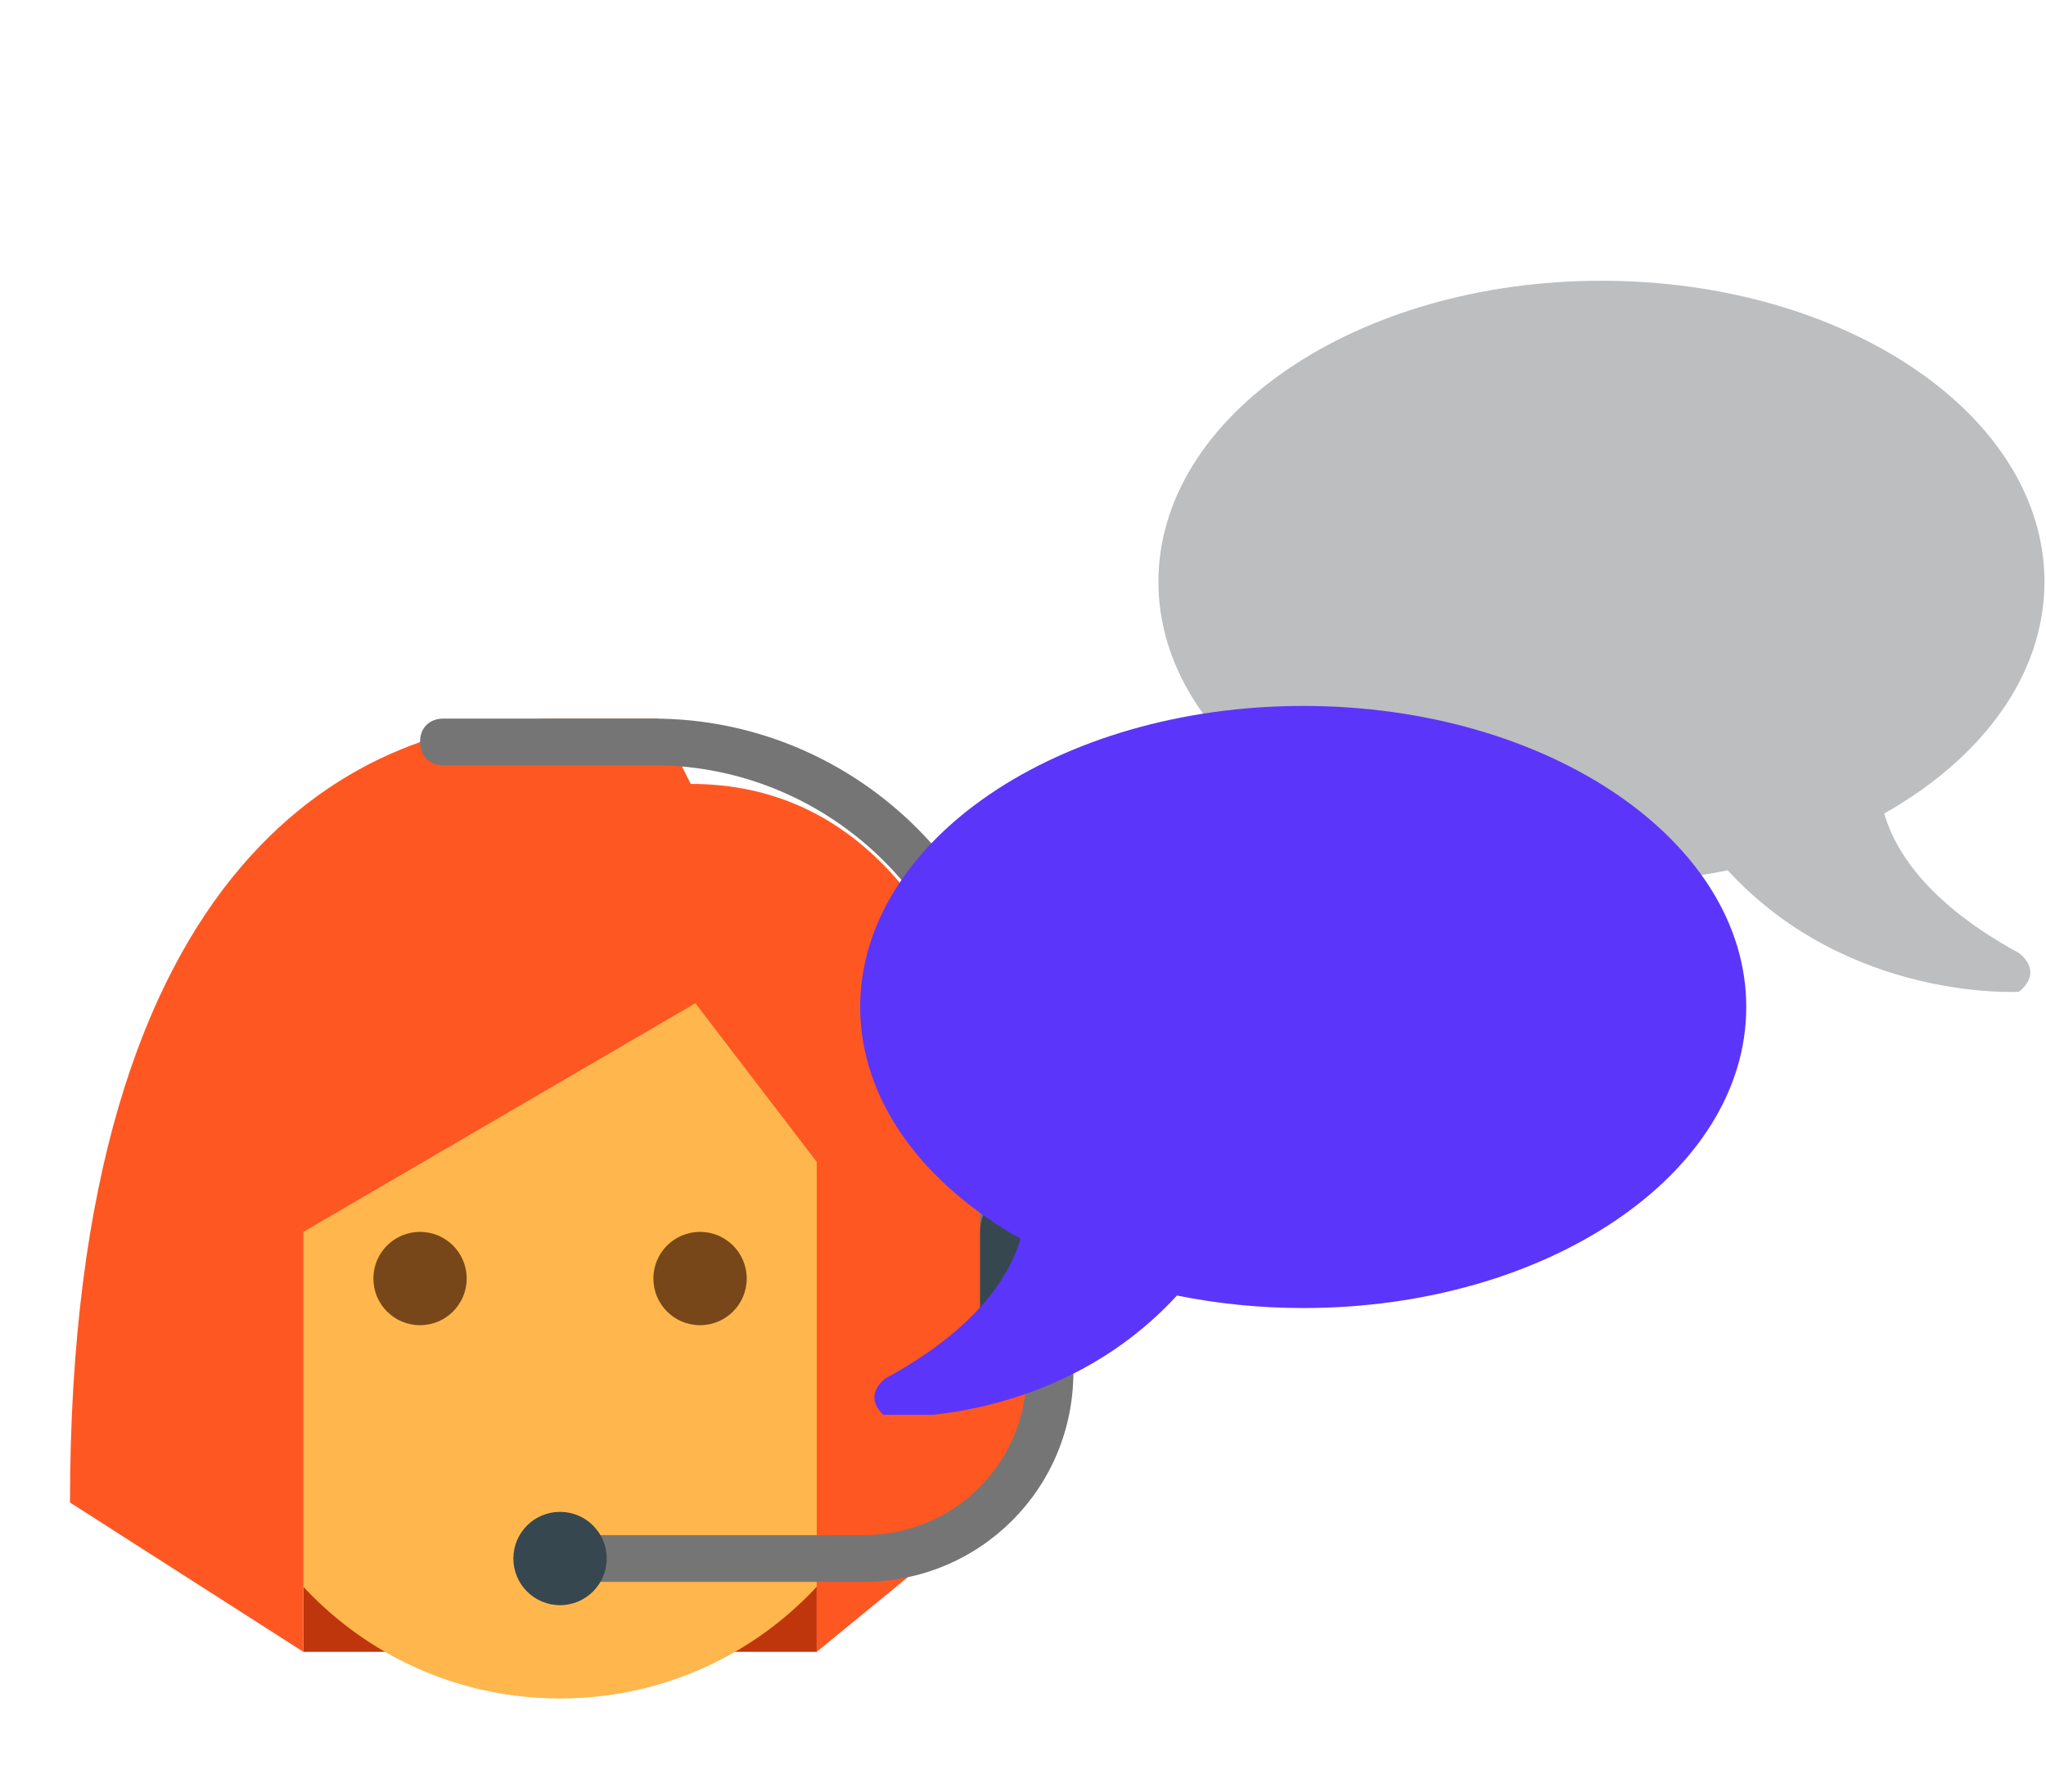 <svg width="548" height="480" viewBox="0 0 548 480" fill="none" xmlns="http://www.w3.org/2000/svg">
<path d="M81.25 367.5H218.75V442.5H81.25V367.5Z" fill="#BF360C"/>
<path d="M62.5 367.5C76.307 367.5 87.5 356.307 87.5 342.5C87.5 328.693 76.307 317.5 62.5 317.5C48.693 317.5 37.5 328.693 37.5 342.5C37.5 356.307 48.693 367.5 62.5 367.5Z" fill="#FFA726"/>
<path d="M237.5 367.5C251.307 367.5 262.5 356.307 262.5 342.5C262.5 328.693 251.307 317.5 237.5 317.5C223.693 317.5 212.5 328.693 212.5 342.5C212.5 356.307 223.693 367.5 237.5 367.5Z" fill="#FFA726"/>
<path d="M243.75 298.75C243.75 219.375 56.25 246.875 56.25 298.75V361.25C56.25 413.125 98.125 455 150 455C201.875 455 243.75 413.125 243.75 361.25V298.75Z" fill="#FFB74D"/>
<path d="M187.5 355C194.404 355 200 349.404 200 342.5C200 335.596 194.404 330 187.5 330C180.596 330 175 335.596 175 342.5C175 349.404 180.596 355 187.5 355Z" fill="#784719"/>
<path d="M112.5 355C119.404 355 125 349.404 125 342.5C125 335.596 119.404 330 112.5 330C105.596 330 100 335.596 100 342.5C100 349.404 105.596 355 112.5 355Z" fill="#784719"/>
<path d="M150 192.5C96.875 192.5 18.75 228.75 18.75 402.5L81.25 442.5V330L186.25 268.75L218.75 311.25V442.5L281.25 391.25C281.25 356.25 275.625 210 185 210L176.25 192.5H150Z" fill="#FF5722"/>
<path d="M281.25 330C277.5 330 275 332.5 275 336.25V292.5C275 237.5 230 192.5 175 192.5H118.75C115 192.5 112.5 195 112.5 198.75C112.5 202.5 115 205 118.75 205H175C223.125 205 262.5 244.375 262.5 292.5V355C262.5 358.75 265 361.25 268.75 361.25C272.5 361.25 275 358.75 275 355V367.5C275 391.875 255.625 411.25 231.25 411.25H150C146.25 411.25 143.75 413.75 143.75 417.5C143.75 421.25 146.25 423.75 150 423.75H231.25C262.5 423.75 287.5 398.75 287.5 367.5V336.25C287.5 332.5 285 330 281.25 330Z" fill="#757575"/>
<path d="M281.25 317.5H275C268.125 317.5 262.5 323.125 262.5 330V355C262.5 361.875 268.125 367.5 275 367.5H281.25C288.125 367.5 293.75 361.875 293.75 355V330C293.75 323.125 288.125 317.5 281.25 317.5Z" fill="#37474F"/>
<path d="M150 430C156.904 430 162.5 424.404 162.5 417.5C162.5 410.596 156.904 405 150 405C143.096 405 137.5 410.596 137.5 417.5C137.5 424.404 143.096 430 150 430Z" fill="#37474F"/>
<g clip-path="url(#clip0_4_39)">
<path d="M310.271 155.858C310.271 200.39 363.394 236.502 428.914 236.502C440.687 236.502 452.028 235.317 462.752 233.15C495.162 268.421 540.767 265.685 540.767 265.685C547.586 259.982 540.767 255.31 540.767 255.31C517.181 242.453 507.879 228.803 504.645 217.937C530.865 203.15 547.586 180.824 547.586 155.852C547.586 111.313 494.451 75.208 428.92 75.208C363.394 75.208 310.271 111.308 310.271 155.858" fill="#BCBEC0"/>
<path d="M349.069 189.109C283.537 189.109 230.396 225.227 230.396 269.753C230.396 294.732 247.117 317.051 273.344 331.838C270.103 342.711 260.802 356.367 237.221 369.217C237.221 369.217 230.402 373.872 237.221 379.574C237.221 379.574 282.826 382.31 315.236 347.051C325.954 349.219 337.296 350.403 349.074 350.403C414.594 350.403 467.718 314.286 467.718 269.765C467.718 225.221 414.588 189.109 349.069 189.109" fill="#5C35FA"/>
</g>
<defs>
<clipPath id="clip0_4_39">
<rect width="373" height="379" fill="white" transform="translate(175)"/>
</clipPath>
</defs>
</svg>

